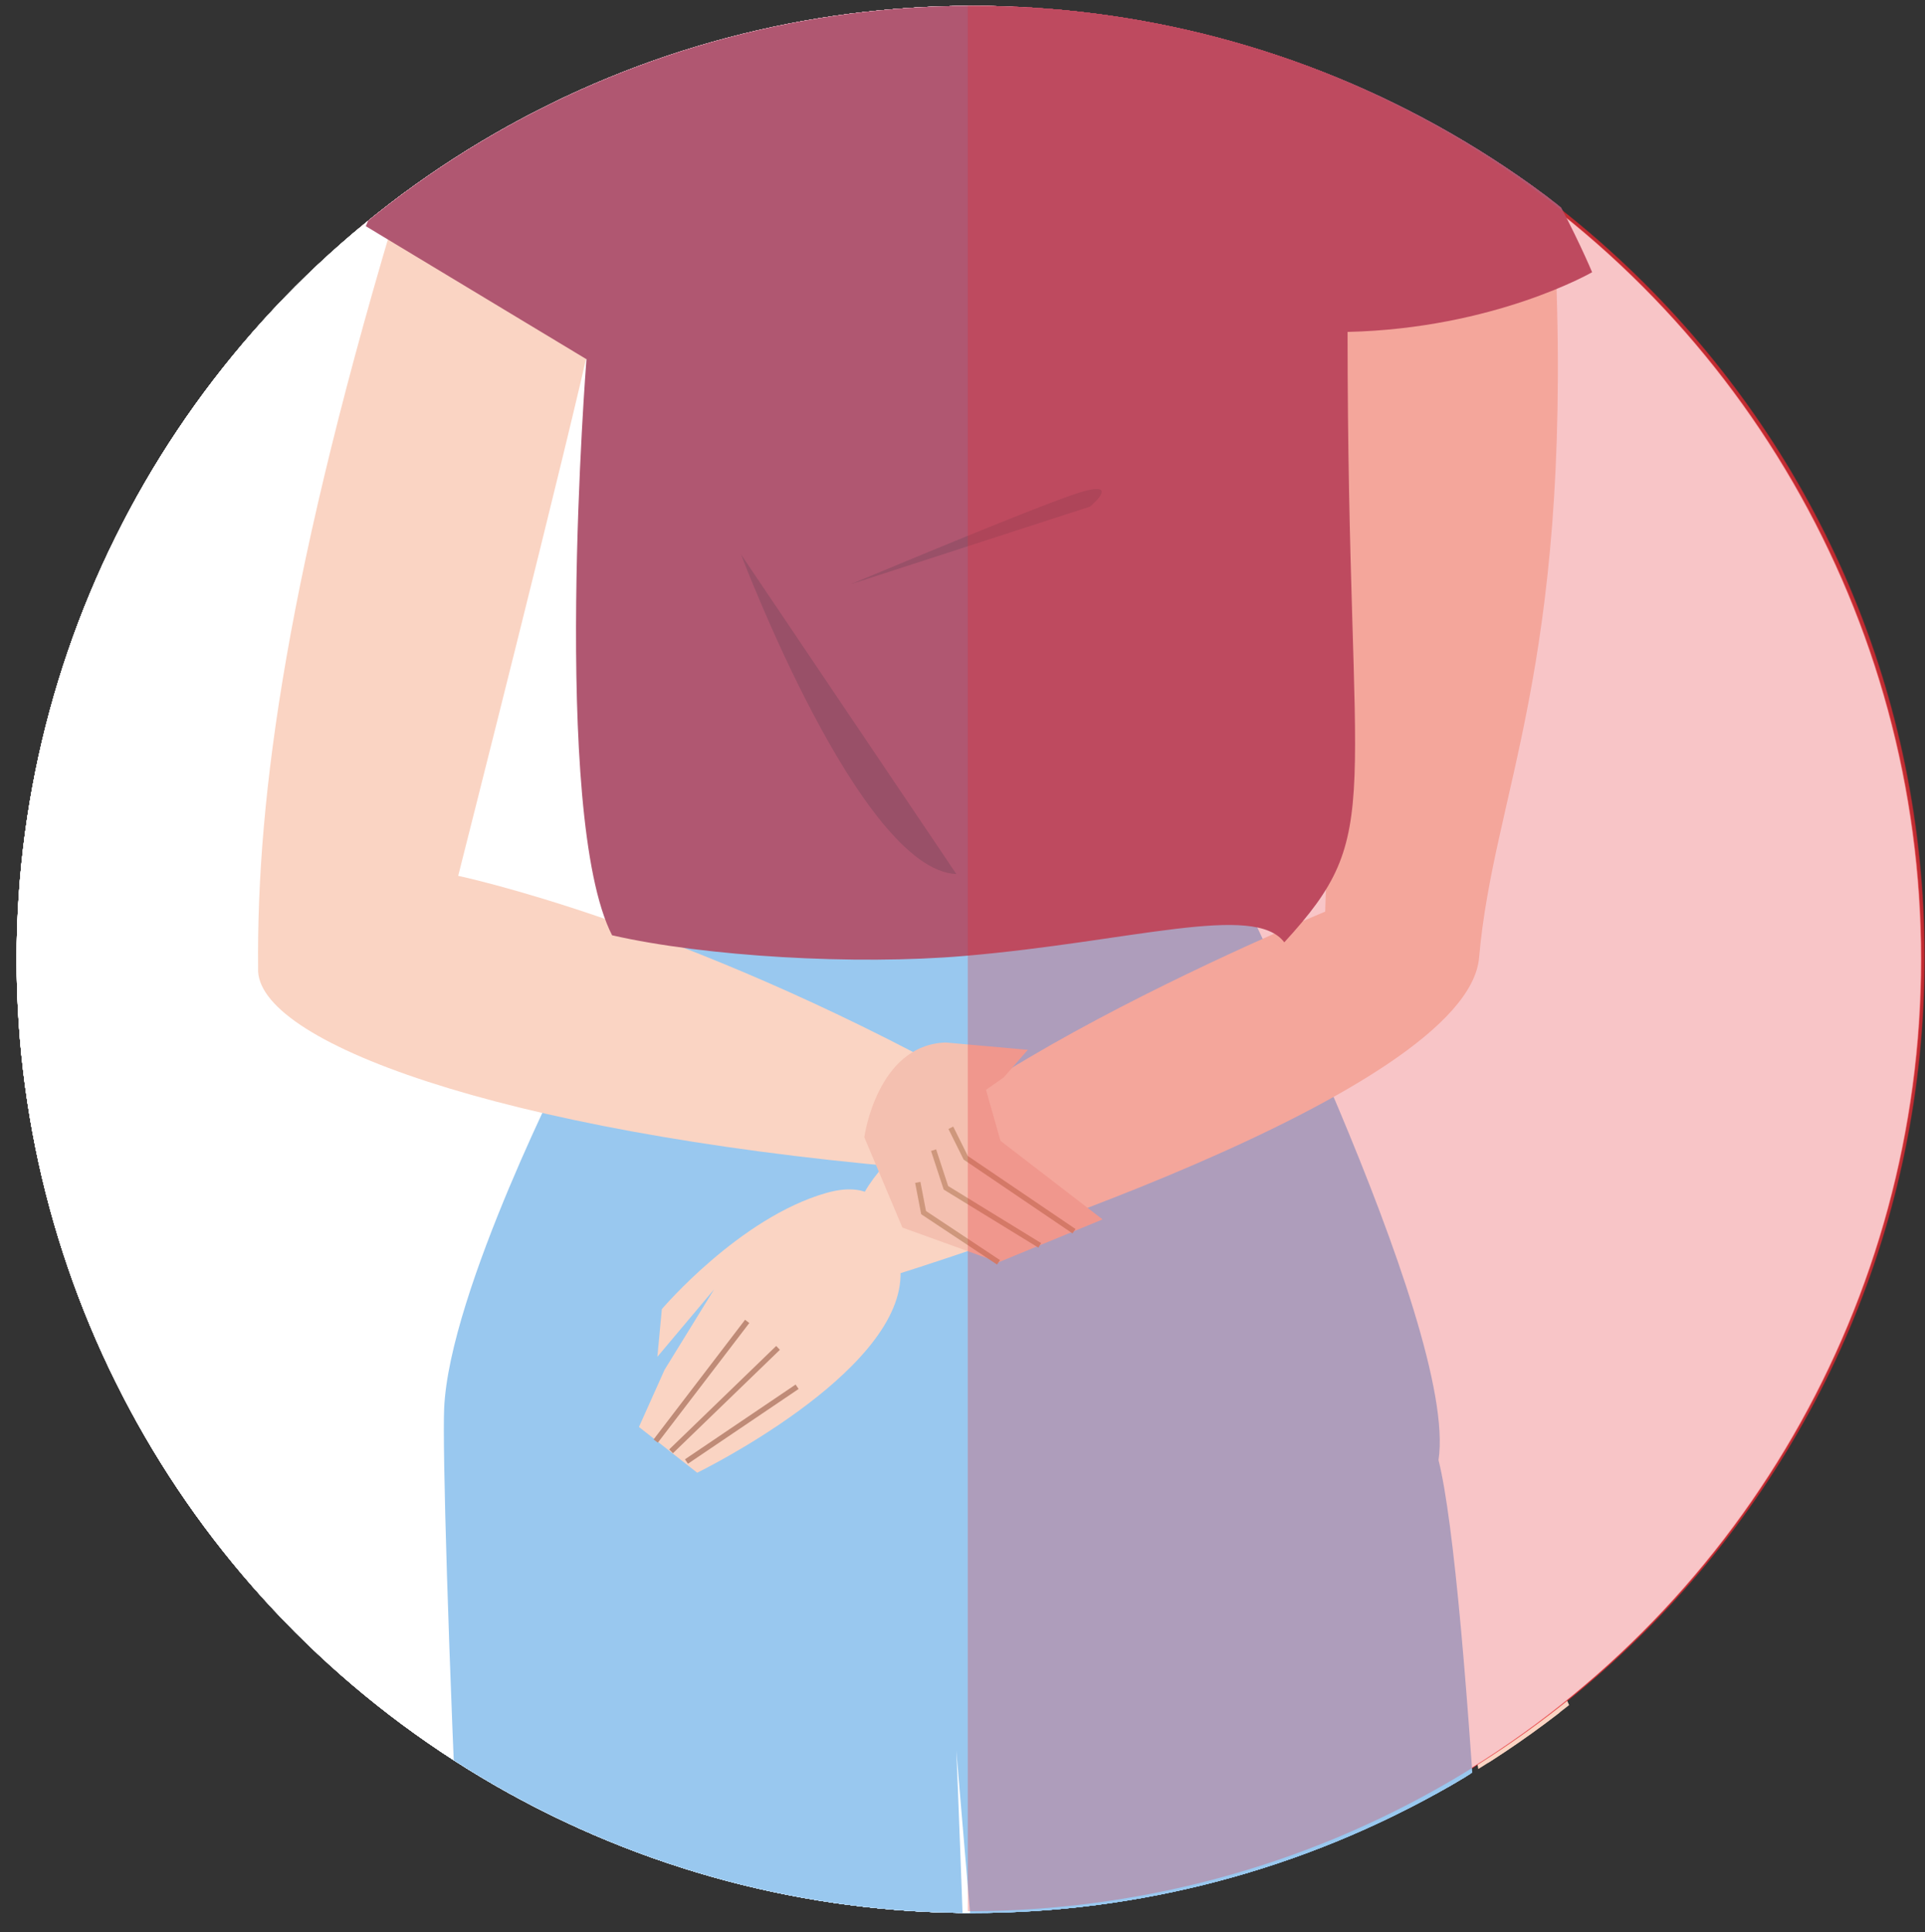 <svg xmlns="http://www.w3.org/2000/svg" xmlns:xlink="http://www.w3.org/1999/xlink" viewBox="0 0 360.51 361.83">
  <rect x="0" y="0" width="360.51" height="361.83" fill="#333333" stroke="none"/>
  <defs>
    <clipPath id="e28f1e8d-7402-47b7-927e-b09e992f4967" transform="translate(3.11 1.09)">
      <ellipse cx="179.11" cy="178.58" rx="179.11" ry="178.58" fill="none"/>
    </clipPath>
  </defs>
  <g id="b6f9661b-895c-4f26-9250-a8cc50c1938d" data-name="Camada 2">
    <g id="f83e782b-1abb-45ec-a7c8-3d55798d02e0" data-name="braco_7">
      <g clip-path="url(#e28f1e8d-7402-47b7-927e-b09e992f4967)">
        <ellipse cx="180.76" cy="179.63" rx="179.11" ry="178.58" fill="#fff"/>
        <g>
          <g>
            <path id="b6911c8f-4495-4b11-bef8-3b4870e424db" data-name="calça" d="M273,357.41c-2.43-41.61-5.15-73.63-8-85.08,3.84-24.9-40.13-112.51-40.13-112.51l-97.34-3-25.07,39.59s-22.71,44.2-23.67,66.24c-.32,7.3.7,44.13,3,95.07" transform="translate(3.11 1.09)" fill="#99c8ef"/>
            <path id="ac0b16de-ca4b-4bf3-9b25-d1b51a6383d4" data-name="calça" d="M175.9,357.74c-.69-19.3-1.18-31-1.18-31s.93,11.59,2.6,30.73" transform="translate(3.11 1.09)" fill="#fff"/>
          </g>
          <g>
            <path d="M286.39,42.74c3.81,73.11-.77,98.45-3.53,128.19-2.39,25.85-54.07,75.08-75.58,98.32-7.37,5.72-13.19-1.3-14.41-10.53C189.49,233.15,245.72,166,245.72,166s2.45-103.4,2.71-107.7S256.58,62.26,286.39,42.74Z" transform="translate(3.11 1.09)" fill="#fad4c3"/>
            <g>
              <path d="M178.85,297.94s-2-22.31,6.17-37.11c2-3.7,7.91-12.25,20.84,1.05s-.52,52.94-.52,52.94l-13.78,1.69-4.25-10.94-4.21-17.18,1.54,16.4Z" transform="translate(3.11 1.09)" fill="#fad4c3"/>
              <line x1="194.85" y1="289.34" x2="198.76" y2="317.24" fill="none" stroke="#bf8b77" stroke-miterlimit="10"/>
              <line x1="202.44" y1="288.73" x2="202.15" y2="316.55" fill="none" stroke="#bf8b77" stroke-miterlimit="10"/>
              <line x1="210.14" y1="291.33" x2="205.54" y2="315.85" fill="none" stroke="#bf8b77" stroke-miterlimit="10"/>
            </g>
          </g>
          <g>
            <path d="M68,43.19c-6.73,44.06-2.88,121.65,7.69,154.22,8.64,16.29,54.76,29.7,105.68,36.4,9.26,1.22,18.58-12.45,10.57-17.24-38.43-23-85.51-38.32-85.51-38.32s-1-46,0-112.07C90.07,56.6,86.22,54.68,68,43.19Z" transform="translate(3.11 1.09)" fill="#fad4c3"/>
            <g>
              <path d="M214.77,260.46,193,254.62l-12-17.37s-1.36-18.28,13-19.45l12.25,2.6s.3,0,0,1a16.71,16.71,0,0,0-1,4.79l-.73.53,5.26,9.87L234.8,251Z" transform="translate(3.11 1.09)" fill="#f4c0b0"/>
              <polyline points="201.98 235.6 206.43 241.35 232.41 254.66" fill="none" stroke="#ce977c" stroke-miterlimit="10"/>
              <polyline points="199.34 240.18 203.57 247.44 225.81 257.8" fill="none" stroke="#ce977c" stroke-miterlimit="10"/>
              <polyline points="197.41 246.67 199.96 252.56 217.89 261.56" fill="none" stroke="#ce977c" stroke-miterlimit="10"/>
            </g>
          </g>
          <g>
            <path d="M111.71-.4C99.52,4.52,88.5,10.05,84.62,15.09,68.93,28.82,64.13,41.27,64.13,41.27l41.31,24.91s-6.73,85.37,4.8,107.88c17.48,4,45.61,5.62,66,3.87,31.13-2.66,54.29-10,59.88-2.55,19.29-21,11.85-24.27,11.85-114.31,27.55-.64,45.8-11.18,45.8-11.18S281.63,20.64,266.53,8.7c-3.77-3-9.67-6-16.26-8.89" transform="translate(3.11 1.09)" fill="#b05771"/>
            <path d="M155,108.31l3.64-1.53c9.66-4,35.5-14.8,40.42-16,6.09-1.47.73,3,.73,3Z" transform="translate(3.11 1.09)" fill="#995068"/>
            <path d="M174.68,162.6c-18.06-.77-40.32-59.86-40.32-59.86" transform="translate(3.11 1.09)" fill="#995068"/>
            <line x1="111.99" y1="69.8" x2="113.76" y2="48.46" fill="#995068"/>
            <line x1="249.32" y1="66.72" x2="248.65" y2="50.72" fill="#995068"/>
          </g>
        </g>
        <path d="M357.4,178.25c0,98.63-80.2,178.58-179.11,178.58V-.32C277.2-.32,357.4,79.63,357.4,178.25Z" transform="translate(3.11 1.09)" fill="#e72a33" opacity="0.27"/>
      </g>
      
      <animate
            id="frame7"
            attributeName="display"
            values="none;none;none;none;none;none;inline"
            keyTimes="0;0.16;0.32;0.48;0.64;0.8;1"
            dur="2s"
            begin="0s"
            repeatCount="indefinite" />
    </g>
    
    <g id="b82dc1a2-aa70-416f-8b1b-4e656212bdac" data-name="braco_6">
      <g clip-path="url(#e28f1e8d-7402-47b7-927e-b09e992f4967)">
        <ellipse cx="179.13" cy="179.63" rx="179.11" ry="178.58" fill="#fff"/>
        <g>
          <g>
            <path id="b12b9482-7eb3-4b4a-832b-080b1739227d" data-name="calça" d="M271.71,357.69c-2.44-41.75-5.16-73.88-8-85.36,3.84-24.9-40.12-112.51-40.12-112.51l-97.35-3-25.07,39.59s-22.71,44.2-23.67,66.24c-.32,7.29.7,44.09,3.05,95" transform="translate(3.11 1.09)" fill="#99c8ef"/>
            <path id="b601943c-e00b-4652-9d38-1e1b24fabf1f" data-name="calça" d="M174.56,357.57c-.69-19.2-1.18-30.82-1.18-30.82s.94,11.68,2.62,30.94" transform="translate(3.11 1.09)" fill="#fff"/>
          </g>
          <g>
            <path d="M279,38.27c13.43,72,12.23,97.69,13.43,127.53,1,25.94-34.58,92.92-52.84,118.78-6.56,6.63-12.94,13.78-15.37,4.79-6.73-24.9,30.74-123.57,30.74-123.57S243.72,63,243.4,58.68,252,61.53,279,38.27Z" transform="translate(3.11 1.09)" fill="#fad4c3"/>
            <g>
              <path d="M212.1,320.93s-2-22.31,6.17-37.11c2-3.7,7.91-12.25,20.84,1.05s-.52,52.94-.52,52.94l-13.78,1.69-4.26-10.94-4.2-17.18,1.54,16.4Z" transform="translate(3.11 1.09)" fill="#fad4c3"/>
              <line x1="228.1" y1="312.33" x2="232.01" y2="340.23" fill="none" stroke="#bf8b77" stroke-miterlimit="10"/>
              <line x1="235.69" y1="311.72" x2="235.4" y2="339.54" fill="none" stroke="#bf8b77" stroke-miterlimit="10"/>
              <line x1="243.39" y1="314.32" x2="238.79" y2="338.84" fill="none" stroke="#bf8b77" stroke-miterlimit="10"/>
            </g>
          </g>
          <g>
            <path d="M112.11-1.09C99.24,4,87.35,9.81,83.29,15.09c-15.7,13.73-20.5,26.18-20.5,26.18L104.1,66.18s-6.72,85.37,4.81,107.88c17.47,4,45.61,5.62,66,3.87,31.14-2.66,54.29-10,59.89-2.55,19.28-21,11.85-24.27,11.85-114.31,27.54-.64,45.79-11.18,45.79-11.18S280.29,20.64,265.19,8.7c-4-3.18-10.49-6.45-17.64-9.48" transform="translate(3.11 1.09)" fill="#b05771"/>
            <path d="M153.63,108.31l3.64-1.53c9.66-4,35.5-14.8,40.43-16,6.08-1.47.72,3,.72,3Z" transform="translate(3.11 1.09)" fill="#995068"/>
            <path d="M173.34,162.6c-18.06-.77-40.32-59.86-40.32-59.86" transform="translate(3.11 1.09)" fill="#995068"/>
            <line x1="110.66" y1="69.8" x2="112.42" y2="48.46" fill="#995068"/>
            <line x1="247.98" y1="66.72" x2="247.31" y2="50.72" fill="#995068"/>
          </g>
          <g>
            <path d="M66.63,43.19c-6.72,44.06,13.45,114,24,146.56C99.3,206,124.28,224.23,204,249.14c8.91,2.78,18.94-11.46,12.49-18.2-39.39-41.19-92.23-56.52-92.23-56.52s-8.65-42.15-19.22-108.24C88.73,56.6,84.89,54.68,66.63,43.19Z" transform="translate(3.11 1.09)" fill="#fad4c3"/>
            <g>
              <path d="M240.34,273.88,218.6,268l-12-17.37s-1.36-18.28,13-19.45l12.24,2.6s.31.05,0,1a16.71,16.71,0,0,0-1,4.79l-.73.53,5.27,9.88,24.9,14.4Z" transform="translate(3.11 1.09)" fill="#f4c0b0"/>
              <polyline points="227.55 249.01 232 254.76 257.97 268.08" fill="none" stroke="#ce977c" stroke-miterlimit="10"/>
              <polyline points="224.9 253.59 229.14 260.86 251.38 271.21" fill="none" stroke="#ce977c" stroke-miterlimit="10"/>
              <polyline points="222.98 260.08 225.52 265.97 243.45 274.97" fill="none" stroke="#ce977c" stroke-miterlimit="10"/>
            </g>
          </g>
        </g>
        <path d="M355.77,178.25c0,98.63-80.19,178.58-179.11,178.58V-.32C275.58-.32,355.77,79.63,355.77,178.25Z" transform="translate(3.11 1.09)" fill="#e72a33" opacity="0.27"/>
      </g>
      
      <animate
            id="frame6"
            attributeName="display"
            values="none;none;none;none;none;inline;none"
            keyTimes="0;0.16;0.32;0.48;0.64;0.8;1"
            dur="2s"
            begin="0s"
            repeatCount="indefinite" />
    </g>
    
    <g id="a4a1c0eb-58fb-4f39-bab8-bc987d0e81b6" data-name="braco_5">
      <g clip-path="url(#e28f1e8d-7402-47b7-927e-b09e992f4967)">
        <ellipse cx="179.11" cy="179.63" rx="179.11" ry="178.58" fill="#fff"/>
        <g>
          <g>
            <path id="a354f39e-0652-473e-97b5-99f157f0cdaa" data-name="calça" d="M271.37,357.9c-2.44-41.85-5.17-74.07-8-85.57,3.84-24.9-40.13-112.51-40.13-112.51l-97.35-3-25.06,39.59s-22.72,44.2-23.68,66.24c-.32,7.3.71,44.13,3.06,95.06" transform="translate(3.11 1.09)" fill="#99c8ef"/>
            <path id="ad2a38b9-a7ed-44f9-a0ed-1c69e664478b" data-name="calça" d="M174.23,357.89c-.7-19.39-1.2-31.14-1.2-31.14s.95,11.76,2.64,31.15" transform="translate(3.11 1.09)" fill="#fff"/>
          </g>
          <g>
            <path d="M278.63,38.27c13.91,76.66,2.31,106,3.7,137.74,1.21,27.6,9.29,106.05-8.81,133.45-6.52,7-7.3,5.16-10.6-4.15-9.78-27.57-12.32-129.5-12.32-129.5s-7.09-111.47-7.43-116S251.79,62.85,278.63,38.27Z" transform="translate(3.11 1.09)" fill="#fad4c3"/>
            <path d="M264.44,297s11.08-8.52,14.09,0,17.93,33.49,15.05,41.2-15.85,23-17.29,22.55S275.81,331,272,323.86s-1,14.32-1,14.32c-7.4,0-3.51,6.16-6.56-5.76S260.77,300.87,264.44,297Z" transform="translate(3.11 1.09)" fill="#fad4c3"/>
          </g>
          <g>
            <path d="M110.31-.52C98,4.44,86.85,10,82.94,15.09c-15.69,13.73-20.5,26.18-20.5,26.18l41.32,24.91s-6.73,85.37,4.8,107.88c17.47,4,45.61,5.62,66,3.87,31.14-2.66,54.29-10,59.89-2.55,19.28-21,11.85-24.27,11.85-114.31,27.54-.64,45.8-11.18,45.8-11.18S279.94,20.64,264.85,8.7c-3.92-3.09-10.11-6.26-17-9.21" transform="translate(3.11 1.09)" fill="#b05771"/>
            <path d="M153.28,108.31l3.65-1.53c9.66-4,35.49-14.8,40.42-16,6.09-1.47.73,3,.73,3Z" transform="translate(3.11 1.09)" fill="#995068"/>
            <path d="M173,162.6c-18.07-.77-40.33-59.86-40.33-59.86" transform="translate(3.11 1.09)" fill="#995068"/>
            <line x1="110.31" y1="69.8" x2="112.08" y2="48.46" fill="#995068"/>
            <line x1="247.64" y1="66.72" x2="246.97" y2="50.72" fill="#995068"/>
          </g>
          <g>
            <path d="M66.29,43.19C59.56,87.25,94.15,162,104.72,194.54c8.64,16.28,35.55,39.27,110.49,74.71,8.43,4,12.54-4.49,7.68-12.45-26.9-44.06-84.55-78.55-84.55-78.55s-14.41-44.06-33.62-112.07C88.38,56.6,84.54,54.68,66.29,43.19Z" transform="translate(3.11 1.09)" fill="#fad4c3"/>
            <g>
              <path d="M240,293l-21.73-5.84-12-17.37s-1.37-18.29,13-19.45L236.22,253s7.45,3.68,10.42,7.63c1.53,2,3.27,4.92,3.27,4.92l-20.06-6.31,5.26,9.87L260,283.53Z" transform="translate(3.11 1.09)" fill="#fad4c3"/>
              <polyline points="227.2 268.17 231.65 273.92 257.63 287.23" fill="none" stroke="#ce977c" stroke-miterlimit="10"/>
              <polyline points="224.56 272.74 228.79 280.01 251.03 290.36" fill="none" stroke="#ce977c" stroke-miterlimit="10"/>
              <polyline points="222.63 279.24 225.18 285.13 243.1 294.13" fill="none" stroke="#ce977c" stroke-miterlimit="10"/>
            </g>
          </g>
        </g>
        <path d="M355.75,178.25c0,98.63-80.2,178.58-179.11,178.58V-.32C275.55-.32,355.75,79.63,355.75,178.25Z" transform="translate(3.11 1.09)" fill="#e72a33" opacity="0.27"/>
      </g>
      <animate
            id="frame5"
            attributeName="display"
            values="none;none;none;none;inline;none;none"
            keyTimes="0;0.16;0.32;0.48;0.64;0.8;1"
            dur="2s"
            begin="0s"
            repeatCount="indefinite" />      
    </g>

    <g id="b84bee73-1e35-4386-b726-1a39fdb052b0" data-name="braco_4">
      <g clip-path="url(#e28f1e8d-7402-47b7-927e-b09e992f4967)">
        <ellipse cx="180.68" cy="179.63" rx="179.11" ry="178.58" fill="#fff"/>
        <g>
          <g>
            <path id="a21dab31-d2e7-4f32-be4a-89471d7984e0" data-name="calça" d="M273.29,358c-2.44-41.88-5.17-74.14-8.05-85.64,3.84-24.9-40.13-112.51-40.13-112.51l-97.34-3L102.7,196.45S80,240.65,79,262.69c-.32,7.3.7,44.12,3,95.06" transform="translate(3.11 1.09)" fill="#99c8ef"/>
            <path id="f106091e-bcab-4f86-ace9-d26ab9c895cd" data-name="calça" d="M176.17,358.76c-.71-19.91-1.22-32-1.22-32s1,11.8,2.64,31.25" transform="translate(3.11 1.09)" fill="#fff"/>
          </g>
          <g>
            <path d="M280.55,38.27c13.91,76.77,2.32,106.13,3.71,137.93,1.22,27.64,9.31,106.2-8.79,133.63-6.52,7-7.3,5.17-10.6-4.15C255.09,278.06,252.54,176,252.54,176s-7.12-111.62-7.46-116.2S253.71,62.88,280.55,38.27Z" transform="translate(3.11 1.09)" fill="#fad4c3"/>
            <path d="M266.36,296.08s11.07-8.53,14.09-.05,17.93,33.49,15,41.19-15.85,23-17.29,22.55-.48-29.69-4.32-36.87-1,14.32-1,14.32c-7.41,0-3.51,6.17-6.56-5.75S262.68,299.91,266.36,296.08Z" transform="translate(3.11 1.09)" fill="#fad4c3"/>
          </g>
          <g>
            <path d="M68.93,38.43C56.77,112.12,63.68,152.18,68.2,184c1,13.71,31.71,38.32,106.65,57.48,9,2.31,18.09-10.78,10.56-16.29-47.07-34.48-81.66-59.39-81.66-59.39s2.29-86.4,3.71-105C91.49,53.46,80.65,50.7,68.93,38.43Z" transform="translate(3.11 1.09)" fill="#fad4c3"/>
            <g>
              <path d="M209.24,271l-21.73-5.84-12-17.37s-1.37-18.29,13-19.45L205.47,231s7.45,3.68,10.42,7.63c1.53,2,3.27,4.92,3.27,4.92l-20.06-6.32,5.26,9.88,24.91,14.41Z" transform="translate(3.11 1.09)" fill="#fad4c3"/>
              <polyline points="196.45 246.13 200.9 251.89 226.88 265.2" fill="none" stroke="#ce977c" stroke-miterlimit="10"/>
              <polyline points="193.81 250.71 198.04 257.98 220.28 268.33" fill="none" stroke="#ce977c" stroke-miterlimit="10"/>
              <polyline points="191.88 257.21 194.43 263.09 212.35 272.1" fill="none" stroke="#ce977c" stroke-miterlimit="10"/>
            </g>
          </g>
          <g>
            <path d="M111.8-.34C99.66,4.57,88.72,10.07,84.85,15.09,69.16,28.82,64.36,41.27,64.36,41.27l41.31,24.91s-6.72,85.37,4.8,107.88c17.48,4,45.61,5.62,66,3.87,31.14-2.66,54.29-10,59.89-2.55,19.28-21,11.85-24.27,11.85-114.31C275.73,60.43,294,49.89,294,49.89S281.86,20.64,266.76,8.7c-3.7-2.92-9.44-5.91-15.88-8.72" transform="translate(3.11 1.09)" fill="#b05771"/>
            <line x1="249.55" y1="66.72" x2="248.88" y2="50.72" fill="#995068"/>
            <line x1="109.26" y1="67.75" x2="118.87" y2="48.59" fill="#995068"/>
            <path d="M155.2,108.31l3.64-1.53c9.66-4,35.5-14.8,40.42-16,6.09-1.47.73,3,.73,3Z" transform="translate(3.11 1.09)" fill="#995068"/>
            <path d="M174.91,162.6c-18.06-.77-40.32-59.86-40.32-59.86" transform="translate(3.11 1.09)" fill="#995068"/>
          </g>
        </g>
        <path d="M357.32,178.25c0,98.63-80.19,178.58-179.11,178.58V-.32C277.13-.32,357.32,79.63,357.32,178.25Z" transform="translate(3.11 1.09)" fill="#e72a33" opacity="0.27"/>
      </g>
      <animate
            id="frame4"
            attributeName="display"
            values="none;none;none;inline;none;none;none"
            keyTimes="0;0.16;0.32;0.48;0.64;0.8;1"
            dur="2s"
            begin="0s"
            repeatCount="indefinite" />
    </g>

    <g id="a694e4d0-8eef-4221-abf8-daa66df3f944" data-name="braco_3">
      <g clip-path="url(#e28f1e8d-7402-47b7-927e-b09e992f4967)">
        <ellipse cx="180.63" cy="179.64" rx="179.11" ry="178.58" fill="#fff"/>
        <g>
          <g>
            <path id="aa77d0c7-11a8-4109-b170-3c2bb2b32418" data-name="calça" d="M274,357.79c-2.44-41.79-5.16-74-8-85.45,3.84-24.9-40-112.51-40-112.51l-97.11-3-25,39.59S81.14,240.67,80.18,262.7c-.32,7.29.7,44.05,3,94.9" transform="translate(3.11 1.09)" fill="#99c8ef"/>
            <path id="a027f66b-f5a1-4f77-8534-e21a7b783718" data-name="calça" d="M177.05,357.69c-.7-19.27-1.19-30.93-1.19-30.93s.95,11.72,2.62,31.05" transform="translate(3.11 1.09)" fill="#fff"/>
          </g>
          <g>
            <path d="M72.54,34.14c-21.67,71.47-27.43,113.9-27.12,146-.75,13.73,45.05,30.65,120.76,37.36,9.28.82,19.65-11.78,11.5-16.29C124,171.56,82.8,162.94,82.8,162.94S103.88,79.6,107.72,61.4C92.88,52,82.53,47.83,72.54,34.14Z" transform="translate(3.11 1.09)" fill="#fad4c3"/>
            <g>
              <path d="M189.48,239.71l-20.73-8.63L159.2,212.3s1-18.31,15.39-17.59l16.4,4.83s6.89,4.61,9.3,8.92c1.25,2.22,2.6,5.3,2.6,5.3l-19-8.87,3.91,10.48,22.75,17.53Z" transform="translate(3.11 1.09)" fill="#fad4c3"/>
              <polyline points="180.26 212.99 183.91 219.27 207.86 235.86" fill="none" stroke="#ce977c" stroke-miterlimit="10"/>
              <polyline points="177.05 217.18 180.28 224.94 200.93 238.1" fill="none" stroke="#ce977c" stroke-miterlimit="10"/>
              <polyline points="174.29 223.37 176.04 229.54 192.59 240.8" fill="none" stroke="#ce977c" stroke-miterlimit="10"/>
            </g>
          </g>
          <g>
            <path d="M281.2,38.28c16.28,73.89,15.05,98.29,16.25,128.14,1,25.94-23,111.21-31.6,116.26-6.54,6.63-14.53,10.1-16.29.95-4.79-24.9,11.5-117.82,11.5-117.82S246,63,245.72,58.69,254.3,61.55,281.2,38.28Z" transform="translate(3.11 1.09)" fill="#fad4c3"/>
            <path d="M238.32,315.81s-1.48-22.36,6.9-37c2.09-3.66,8.08-12.09,20.59,1.5s-1.64,53-1.64,53l-13.67,1.4-4-11-3.79-17.28,1.17,16.44Z" transform="translate(3.11 1.09)" fill="#fad4c3"/>
            <line x1="254.39" y1="307.48" x2="257.66" y2="335.48" fill="none" stroke="#bf8b77" stroke-miterlimit="10"/>
            <line x1="261.92" y1="307.04" x2="261.03" y2="334.86" fill="none" stroke="#bf8b77" stroke-miterlimit="10"/>
            <line x1="269.48" y1="309.8" x2="264.4" y2="334.24" fill="none" stroke="#bf8b77" stroke-miterlimit="10"/>
          </g>
          <g>
            <path d="M113.37-.53C101.07,4.43,89.9,10,86,15.1,70.34,28.83,65.55,41.28,65.55,41.28l41.21,24.91s-6.71,85.37,4.79,107.88c17.43,4,45.5,5.62,65.81,3.87,31.06-2.66,54.16-10,59.74-2.55,19.23-21,11.82-24.27,11.82-114.31,27.47-.64,45.68-11.18,45.68-11.18S282.51,20.65,267.45,8.71c-3.85-3.05-9.94-6.18-16.71-9.1" transform="translate(3.11 1.09)" fill="#b05771"/>
            <line x1="110.35" y1="67.76" x2="119.93" y2="48.6" fill="#995068"/>
            <line x1="250.29" y1="66.73" x2="249.62" y2="50.73" fill="#995068"/>
            <path d="M156.16,108.32l3.64-1.53c9.63-4.05,35.41-14.8,40.32-16,6.07-1.46.73,3,.73,3Z" transform="translate(3.11 1.09)" fill="#995068"/>
            <path d="M175.83,162.61c-18-.77-40.22-59.86-40.22-59.86" transform="translate(3.11 1.09)" fill="#995068"/>
          </g>
        </g>
        <path d="M357.27,178.27c0,98.62-80.19,178.57-179.11,178.57V-.31C277.08-.31,357.27,79.64,357.27,178.27Z" transform="translate(3.11 1.09)" fill="#e72a33" opacity="0.27"/>
      </g>
      <animate
            id="frame3"
            attributeName="display"
            values="none;none;inline;none;none;none;none"
            keyTimes="0;0.16;0.32;0.48;0.64;0.8;1"
            dur="2s"
            begin="0s"
            repeatCount="indefinite" />
    </g>
    
    <g id="ae44609f-500c-4408-a272-df0e51190dc8" data-name="braco_2">
      <g clip-path="url(#e28f1e8d-7402-47b7-927e-b09e992f4967)">
        <ellipse cx="180.63" cy="179.64" rx="179.11" ry="178.58" fill="#fff"/>
        <g>
          <g>
            <path id="fcc611bf-b337-415d-a2d1-7b8adbc5fc01" data-name="calça" d="M272.92,357.79c-2.43-41.79-5.16-74-8-85.45,3.84-24.9-40.13-112.51-40.13-112.51l-97.34-3-25.07,39.59s-22.71,44.2-23.67,66.24c-.32,7.31.71,44.29,3.07,95.41" transform="translate(3.11 1.09)" fill="#99c8ef"/>
            <path id="b7b7179a-cdc4-4e82-9783-506753afdf4f" data-name="calça" d="M175.8,358.3c-.71-19.63-1.21-31.54-1.21-31.54s.94,11.72,2.62,31" transform="translate(3.11 1.09)" fill="#fff"/>
          </g>
          <g>
            <path d="M280.19,38.28c16.31,73.89,15.08,98.29,16.28,128.14,1,25.94-86.35,80-95,85-6.55,6.63-.08,1-5.54-6.54-13.71-19,64.08-79.09,64.08-79.09S244.93,63,244.61,58.69,253.21,61.55,280.19,38.28Z" transform="translate(3.11 1.09)" fill="#fad4c3"/>
            <g>
              <path d="M163.17,265.61s10.06-20,24.79-28.36c3.68-2.08,13.18-6.29,17.18,11.8s-28.3,44.79-28.3,44.79l-12.63-5.77,2.14-11.53,5.47-16.83-7.33,14.76Z" transform="translate(3.11 1.09)" fill="#fad4c3"/>
              <line x1="182.36" y1="265.2" x2="170.99" y2="290.99" fill="none" stroke="#bf8b77" stroke-miterlimit="10"/>
              <line x1="189.14" y1="268.66" x2="174.25" y2="292.18" fill="none" stroke="#bf8b77" stroke-miterlimit="10"/>
              <line x1="194.33" y1="274.9" x2="177.5" y2="293.36" fill="none" stroke="#bf8b77" stroke-miterlimit="10"/>
            </g>
          </g>
          <g>
            <path d="M71,34.14c-21.72,71.47-27.5,113.9-27.19,146-.75,13.73,45.16,30.65,121.06,37.36,9.3.82,19.7-11.78,11.53-16.29-53.8-29.69-95.12-38.31-95.12-38.31s21.14-83.34,25-101.54C91.4,52,81,47.83,71,34.14Z" transform="translate(3.11 1.09)" fill="#fad4c3"/>
            <g>
              <path d="M180.39,244.9l-17.77-13.76-4.3-20.63s5.83-17.39,19.52-12.93l14.59,9s5.45,6.26,6.65,11.05c.63,2.47,1.11,5.8,1.11,5.8l-16.05-13.56,1,11.14,17.39,22.88Z" transform="translate(3.11 1.09)" fill="#fad4c3"/>
              <polyline points="178.9 215.93 180.78 222.95 199.57 245.24" fill="none" stroke="#ce977c" stroke-miterlimit="10"/>
              <polyline points="174.69 219.13 175.78 227.47 192.28 245.58" fill="none" stroke="#ce977c" stroke-miterlimit="10"/>
              <polyline points="170.39 224.38 170.46 230.79 183.51 246" fill="none" stroke="#ce977c" stroke-miterlimit="10"/>
            </g>
          </g>
          <g>
            <path d="M111.74-.45C99.49,4.49,88.39,10,84.49,15.1,68.8,28.83,64,41.28,64,41.28l41.31,24.91s-6.72,85.37,4.81,107.88c17.47,4,45.6,5.62,66,3.87,31.14-2.66,54.29-10,59.89-2.55,19.28-21,11.85-24.27,11.85-114.31,27.54-.64,45.79-11.18,45.79-11.18S281.5,20.65,266.4,8.71c-3.84-3-9.88-6.14-16.61-9" transform="translate(3.11 1.09)" fill="#b05771"/>
            <path d="M154.84,108.32l3.64-1.53c9.66-4.05,35.5-14.8,40.42-16,6.09-1.47.73,3,.73,3Z" transform="translate(3.11 1.09)" fill="#995068"/>
            <path d="M174.55,162.61c-18.06-.77-40.32-59.86-40.32-59.86" transform="translate(3.11 1.09)" fill="#995068"/>
            <line x1="108.9" y1="67.76" x2="118.51" y2="48.6" fill="#995068"/>
            <line x1="249.19" y1="66.73" x2="248.52" y2="50.73" fill="#995068"/>
          </g>
        </g>
        <path d="M357.27,178.27c0,98.62-80.19,178.57-179.11,178.57V-.31C277.08-.31,357.27,79.64,357.27,178.27Z" transform="translate(3.11 1.09)" fill="#e72a33" opacity="0.27"/>
      </g>
      <animate
            id="frame2"
            attributeName="display"
            values="none;inline;none;none;none;none;none"
            keyTimes="0;0.16;0.32;0.48;0.64;0.8;1"
            dur="2s"
            begin="0s"
            repeatCount="indefinite" />
    </g>

    <g id="ab89221d-636a-4c70-b93f-7714ec7cd3a9" data-name="braco_1">
      <g clip-path="url(#e28f1e8d-7402-47b7-927e-b09e992f4967)">
        <ellipse cx="180.6" cy="179.63" rx="179.11" ry="178.58" fill="#fff"/>
        <g>
          <g>
            <path id="b556149b-279b-4b9c-b122-8b17b70d0d45" data-name="calça" d="M274.36,358.42c-2.44-42.1-5.18-74.54-8.07-86.09,3.84-24.9-40.13-112.51-40.13-112.51l-97.35-3-25.06,39.59S81,240.65,80.07,262.69c-.32,7.31.71,44.32,3.08,95.46" transform="translate(3.11 1.09)" fill="#99c8ef"/>
            <path id="fecdc5ca-44eb-4b70-a2bf-4fb401e26fca" data-name="calça" d="M177.19,358.14c-.7-19.54-1.2-31.39-1.2-31.39s1,12,2.68,31.67" transform="translate(3.11 1.09)" fill="#fff"/>
          </g>
          <g>
            <path d="M288.3,49.89c2.74,74.63-11.72,97.56-14.41,128.36-2.26,25.87-102.8,57.48-112.41,60.35-7.94,4.91-.32,1-3.84-7.66-8.85-21.65,87.43-61.31,87.43-61.31s3.13-104,3.84-108.24S256.6,66.18,288.3,49.89Z" transform="translate(3.11 1.09)" fill="#fad4c3"/>
            <g>
              <path d="M120.84,244.07s14.51-17.1,30.78-21.75c4.08-1.16,14.3-3,13.92,15.5s-38.08,36.89-38.08,36.89l-10.91-8.57,4.8-10.71,9.28-15.07L120,253Z" transform="translate(3.11 1.09)" fill="#fad4c3"/>
              <line x1="139.93" y1="247.46" x2="122.8" y2="269.87" fill="none" stroke="#bf8b77" stroke-miterlimit="10"/>
              <line x1="145.71" y1="252.42" x2="125.68" y2="271.79" fill="none" stroke="#bf8b77" stroke-miterlimit="10"/>
              <line x1="149.28" y1="259.7" x2="128.56" y2="273.7" fill="none" stroke="#bf8b77" stroke-miterlimit="10"/>
            </g>
          </g>
          <g>
            <path d="M72.41,34.13C50.69,105.6,44.92,148,45.23,180.17c-.76,13.73,45.15,30.65,121.05,37.36,9.31.82,19.7-11.78,11.53-16.29C124,171.55,82.7,162.93,82.7,162.93s21.13-83.34,25-101.54C92.81,52,82.43,47.82,72.41,34.13Z" transform="translate(3.11 1.09)" fill="#fad4c3"/>
            <g>
              <path d="M183.89,235.3l-18-6.5-7.14-16.92s2.37-17.3,15.24-17.74l15.39,1.37-4.5,5.16L181.55,203l2.71,9.55,19.12,14.72Z" transform="translate(3.11 1.09)" fill="#f4c0b0"/>
              <polyline points="178.07 211.2 180.86 216.82 201.14 230.57" fill="none" stroke="#ce977c" stroke-miterlimit="10"/>
              <polyline points="174.84 215.39 177.15 222.44 194.72 233.22" fill="none" stroke="#ce977c" stroke-miterlimit="10"/>
              <polyline points="171.88 221.43 172.97 227.09 187 236.4" fill="none" stroke="#ce977c" stroke-miterlimit="10"/>
            </g>
          </g>
          <g>
            <path d="M114-.79c-12.57,5-24.07,10.71-28,15.88C70.21,28.82,65.4,41.27,65.4,41.27l41.32,24.91s-6.73,85.37,4.8,107.88c17.47,4,45.61,5.62,66,3.87,31.14-2.66,54.29-10,59.89-2.55,19.28-21,11.85-24.27,11.85-114.31,27.54-.64,45.8-11.18,45.8-11.18S282.9,20.64,267.81,8.7c-4.05-3.19-10.53-6.47-17.69-9.5" transform="translate(3.11 1.09)" fill="#b05771"/>
            <path d="M156.24,108.31l3.65-1.53c9.66-4,35.49-14.8,40.42-16,6.09-1.47.73,3,.73,3Z" transform="translate(3.11 1.09)" fill="#995068"/>
            <line x1="110.31" y1="67.75" x2="119.92" y2="48.59" fill="#995068"/>
            <path d="M176,162.6c-18.07-.77-40.33-59.86-40.33-59.86" transform="translate(3.11 1.09)" fill="#995068"/>
            <line x1="250.6" y1="66.72" x2="249.93" y2="50.72" fill="#995068"/>
          </g>
        </g>
        <path d="M357.24,178.25c0,98.63-80.19,178.58-179.11,178.58V-.32C277.05-.32,357.24,79.63,357.24,178.25Z" transform="translate(3.11 1.09)" fill="#e72a33" opacity="0.27"/>
      </g>
      <animate
            id="frame1"
            attributeName="display"
            values="inline;none;none;none;none;none;none"
            keyTimes="0;0.16;0.32;0.48;0.64;0.8;1"
            dur="2s"
            begin="0s"
            repeatCount="indefinite" />
    </g>

  </g>
</svg>
